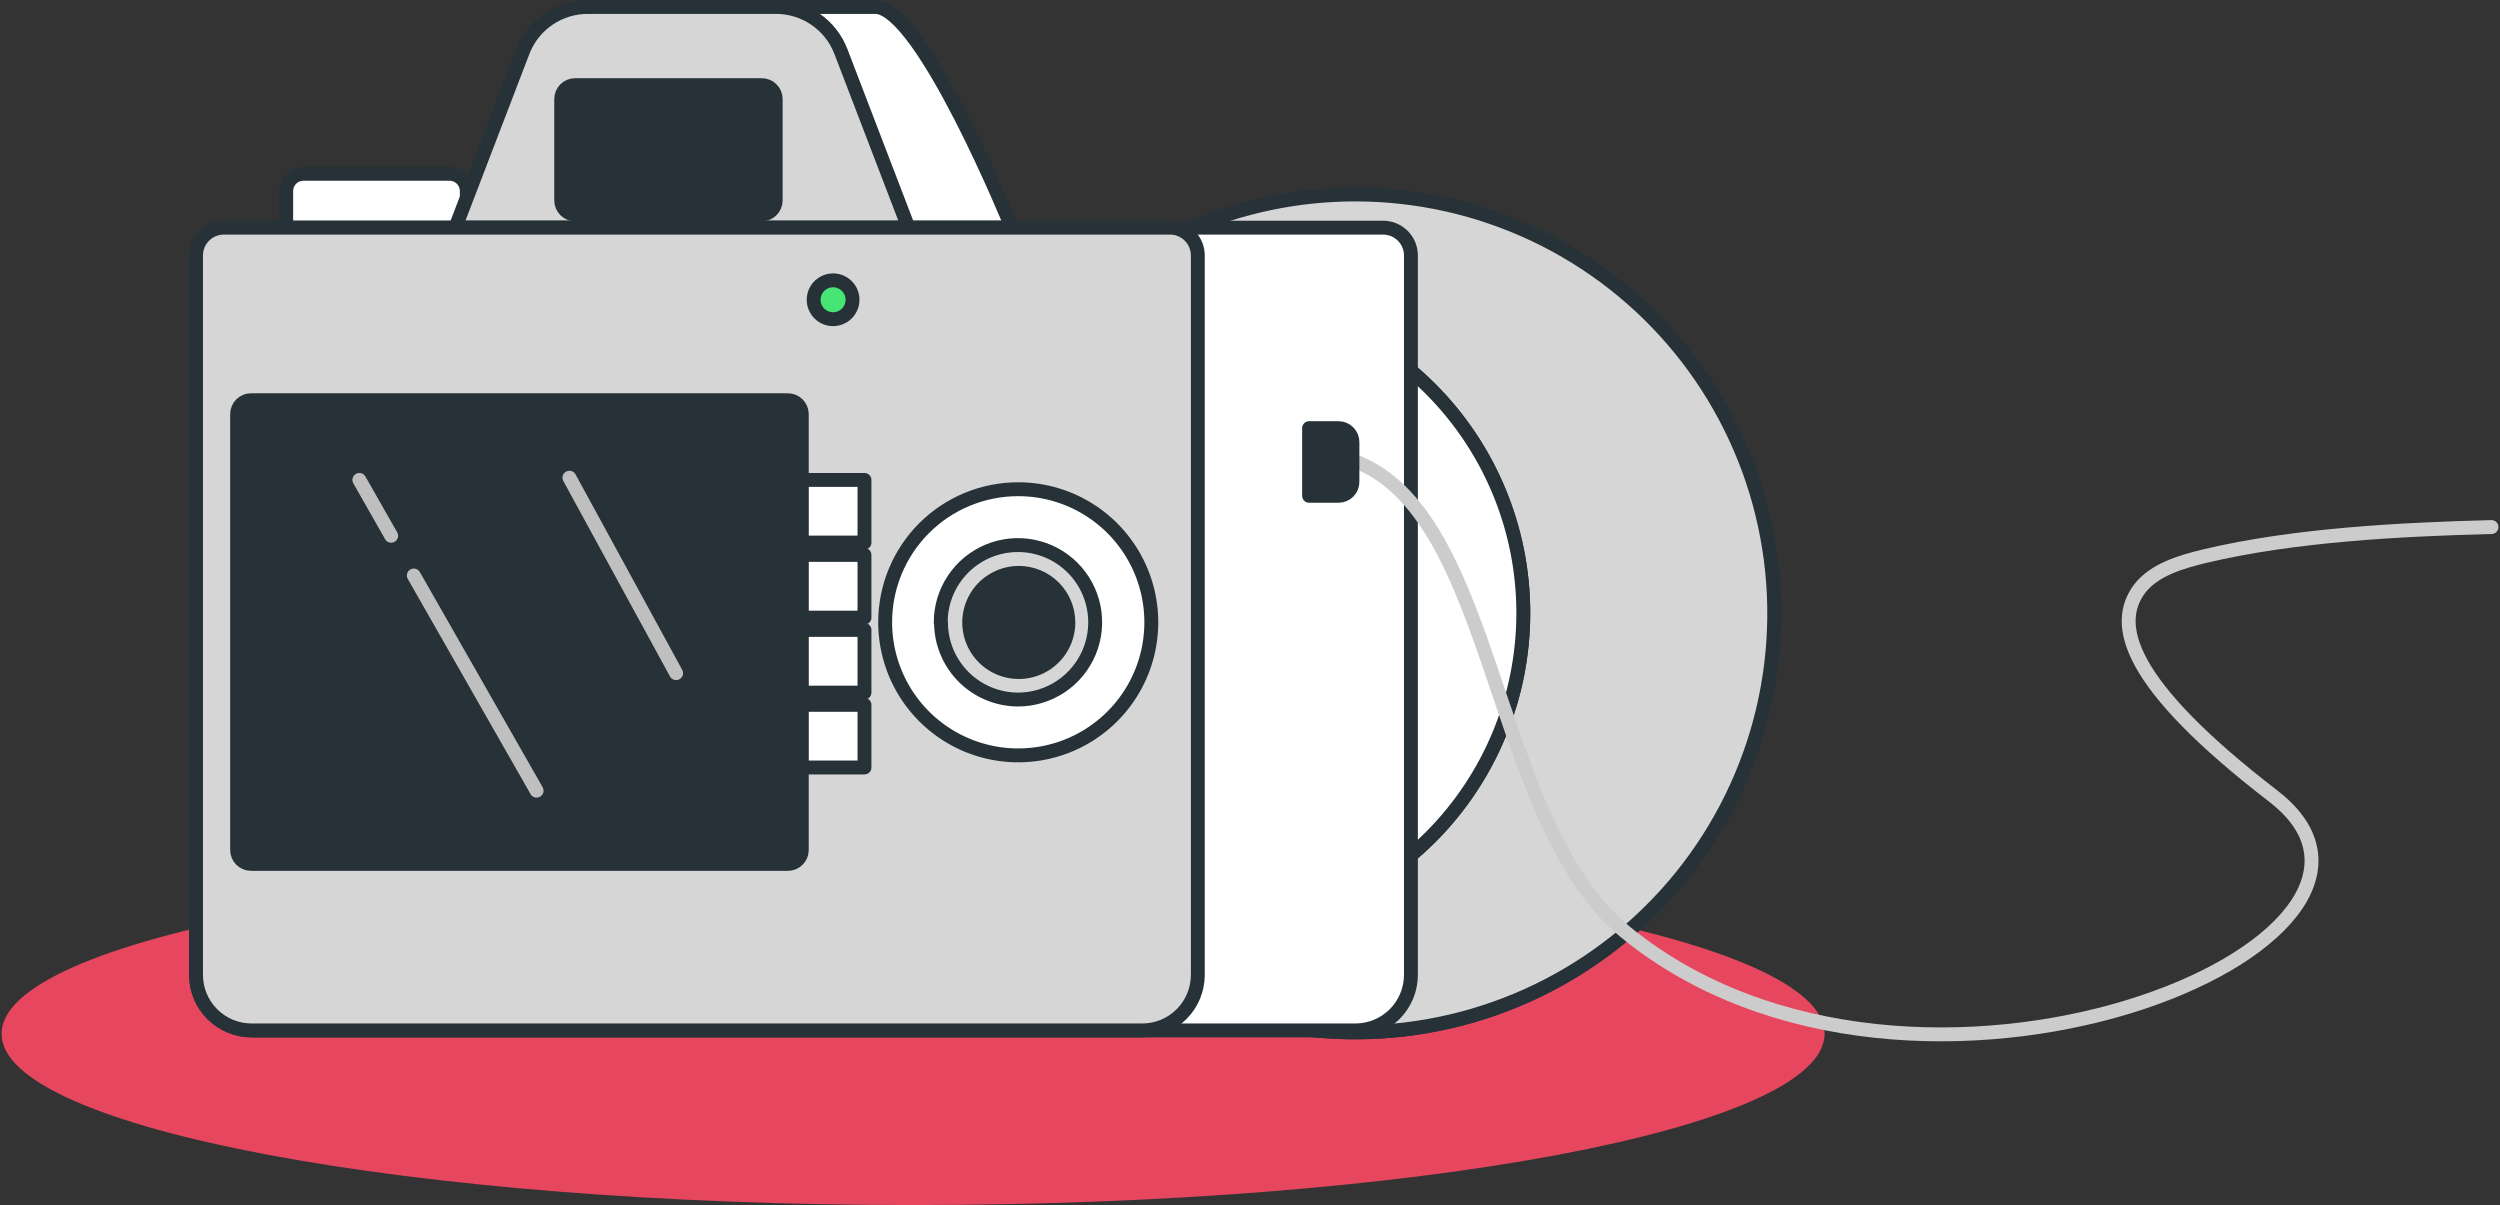 <svg width="278" height="134" viewBox="0 0 278 134" fill="none" xmlns="http://www.w3.org/2000/svg">
<rect x="0" y="0" width="278" height="134" fill="#333333" stroke="none"/>
<g clip-path="url(#clip0_1539_10478)">
<path d="M202.894 114.956C202.894 125.475 157.512 134.002 101.533 134.002C45.554 134.002 0.172 125.475 0.172 114.956C0.172 104.437 45.554 95.91 101.533 95.91C157.512 95.91 202.894 104.437 202.894 114.956Z" fill="#E6475E"/>
<path d="M150.638 21.625C144.258 21.633 137.949 22.953 132.101 25.502L120.903 30.445C113.18 33.294 106.516 38.441 101.809 45.194C97.102 51.947 94.578 59.981 94.578 68.212C94.578 76.444 97.102 84.477 101.809 91.23C106.516 97.983 113.18 103.131 120.903 105.979L132.101 110.922C138.452 113.689 145.34 115.005 152.263 114.773C159.187 114.542 165.971 112.77 172.123 109.586C178.275 106.401 183.64 101.885 187.826 96.366C192.012 90.847 194.915 84.463 196.323 77.681C197.731 70.898 197.609 63.887 195.965 57.157C194.321 50.428 191.197 44.15 186.821 38.78C182.445 33.41 176.926 29.084 170.666 26.117C164.407 23.149 157.565 21.614 150.638 21.625Z" fill="white" stroke="#263238" stroke-width="1.545" stroke-linecap="round" stroke-linejoin="round"/>
<path d="M150.638 21.625C144.258 21.633 137.949 22.953 132.101 25.502L120.903 30.445C113.18 33.294 106.516 38.441 101.809 45.194C97.102 51.947 94.578 59.981 94.578 68.212C94.578 76.444 97.102 84.477 101.809 91.23C106.516 97.983 113.18 103.131 120.903 105.979L132.101 110.922C138.452 113.689 145.34 115.005 152.263 114.773C159.187 114.542 165.971 112.77 172.123 109.586C178.275 106.401 183.64 101.885 187.826 96.366C192.012 90.847 194.915 84.463 196.323 77.681C197.731 70.898 197.609 63.887 195.965 57.157C194.321 50.428 191.197 44.15 186.821 38.78C182.445 33.41 176.926 29.084 170.666 26.117C164.407 23.149 157.565 21.614 150.638 21.625Z" fill="#D6D6D6" stroke="#263238" stroke-width="1.545" stroke-linecap="round" stroke-linejoin="round"/>
<path d="M134.128 32.902H87.788C78.435 32.902 69.466 36.618 62.852 43.231C56.239 49.845 52.523 58.814 52.523 68.167C52.523 77.52 56.239 86.49 62.852 93.103C69.466 99.716 78.435 103.432 87.788 103.432H134.128C143.481 103.432 152.451 99.716 159.064 93.103C165.678 86.49 169.393 77.52 169.393 68.167C169.393 58.814 165.678 49.845 159.064 43.231C152.451 36.618 143.481 32.902 134.128 32.902Z" fill="white" stroke="#263238" stroke-width="1.545" stroke-linecap="round" stroke-linejoin="round"/>
<path d="M134.128 32.902H87.788C78.435 32.902 69.466 36.618 62.852 43.231C56.239 49.845 52.523 58.814 52.523 68.167C52.523 77.52 56.239 86.49 62.852 93.103C69.466 99.716 78.435 103.432 87.788 103.432H134.128C143.481 103.432 152.451 99.716 159.064 93.103C165.678 86.49 169.393 77.52 169.393 68.167C169.393 58.814 165.678 49.845 159.064 43.231C152.451 36.618 143.481 32.902 134.128 32.902Z" fill="white" stroke="#263238" stroke-width="1.545" stroke-linecap="round" stroke-linejoin="round"/>
<path d="M121.256 32.902H110.305C114.94 32.902 119.529 33.815 123.812 35.589C128.094 37.363 131.985 39.963 135.262 43.24C138.54 46.518 141.14 50.409 142.914 54.691C144.687 58.973 145.6 63.563 145.6 68.198C145.6 72.833 144.687 77.423 142.914 81.705C141.14 85.987 138.54 89.878 135.262 93.156C131.985 96.433 128.094 99.033 123.812 100.807C119.529 102.581 114.94 103.494 110.305 103.494H121.256C130.609 103.494 139.579 99.778 146.192 93.165C152.806 86.552 156.521 77.582 156.521 68.229C156.521 58.876 152.806 49.906 146.192 43.293C139.579 36.679 130.609 32.964 121.256 32.964V32.902Z" fill="white" stroke="#263238" stroke-width="1.545" stroke-linecap="round" stroke-linejoin="round"/>
<path d="M97.328 0.774H65.4C63.821 0.764 62.277 1.239 60.976 2.134C59.675 3.028 58.68 4.3 58.124 5.778L50.633 25.318H112.512C112.512 25.318 102.534 0.774 97.328 0.774Z" fill="white" stroke="#263238" stroke-width="1.545" stroke-linecap="round" stroke-linejoin="round"/>
<path d="M51.906 25.336L31.826 25.336V21.243C31.826 20.735 32.027 20.247 32.387 19.888C32.746 19.529 33.233 19.327 33.741 19.327L49.991 19.327C50.499 19.327 50.986 19.529 51.345 19.888C51.705 20.247 51.906 20.735 51.906 21.243V25.336Z" fill="white" stroke="#263238" stroke-width="1.545" stroke-linecap="round" stroke-linejoin="round"/>
<path d="M86.253 0.774H65.4C63.821 0.764 62.277 1.239 60.976 2.134C59.675 3.028 58.68 4.3 58.124 5.778L50.633 25.318H101.02L93.528 5.778C92.972 4.3 91.977 3.028 90.676 2.134C89.376 1.239 87.832 0.764 86.253 0.774Z" fill="#D6D6D6" stroke="#263238" stroke-width="1.545" stroke-linecap="round" stroke-linejoin="round"/>
<path d="M24.886 25.316H153.804C154.624 25.316 155.409 25.642 155.989 26.221C156.568 26.801 156.894 27.586 156.894 28.406V108.404C156.894 110.043 156.243 111.614 155.084 112.773C153.925 113.932 152.354 114.583 150.715 114.583H27.976C26.337 114.583 24.765 113.932 23.607 112.773C22.448 111.614 21.797 110.043 21.797 108.404V28.406C21.797 27.586 22.122 26.801 22.702 26.221C23.281 25.642 24.067 25.316 24.886 25.316Z" fill="white" stroke="#263238" stroke-width="1.545" stroke-linecap="round" stroke-linejoin="round"/>
<path d="M24.886 25.316H130.109C130.928 25.316 131.714 25.642 132.294 26.221C132.873 26.801 133.198 27.586 133.198 28.406V108.404C133.198 110.043 132.547 111.614 131.389 112.773C130.23 113.932 128.658 114.583 127.02 114.583H27.976C26.337 114.583 24.765 113.932 23.607 112.773C22.448 111.614 21.797 110.043 21.797 108.404V28.406C21.797 27.586 22.122 26.801 22.702 26.221C23.281 25.642 24.067 25.316 24.886 25.316Z" fill="#D6D6D6" stroke="#263238" stroke-width="1.545" stroke-linecap="round" stroke-linejoin="round"/>
<path d="M87.613 44.504H27.912C27.059 44.504 26.367 45.196 26.367 46.049V94.52C26.367 95.373 27.059 96.065 27.912 96.065H87.613C88.466 96.065 89.158 95.373 89.158 94.52V46.049C89.158 45.196 88.466 44.504 87.613 44.504Z" fill="#263238" stroke="#263238" stroke-width="1.545" stroke-linecap="round" stroke-linejoin="round"/>
<path d="M63.32 53.121L75.183 74.855" stroke="#BFBFBF" stroke-width="1.545" stroke-linecap="round" stroke-linejoin="round"/>
<path d="M46.016 63.996L59.67 87.923" stroke="#BFBFBF" stroke-width="1.545" stroke-linecap="round" stroke-linejoin="round"/>
<path d="M39.961 53.367L43.498 59.577" stroke="#BFBFBF" stroke-width="1.545" stroke-linecap="round" stroke-linejoin="round"/>
<path d="M84.711 9.469H63.951C63.098 9.469 62.406 10.16 62.406 11.013V22.29C62.406 23.143 63.098 23.834 63.951 23.834H84.711C85.564 23.834 86.256 23.143 86.256 22.29V11.013C86.256 10.16 85.564 9.469 84.711 9.469Z" fill="#263238" stroke="#263238" stroke-width="1.545" stroke-linecap="round" stroke-linejoin="round"/>
<path d="M96.13 53.367H89.164V60.334H96.13V53.367Z" fill="white" stroke="#263238" stroke-width="1.545" stroke-linecap="round" stroke-linejoin="round"/>
<path d="M96.13 61.711H89.164V68.677H96.13V61.711Z" fill="white" stroke="#263238" stroke-width="1.545" stroke-linecap="round" stroke-linejoin="round"/>
<path d="M96.13 70.051H89.164V77.017H96.13V70.051Z" fill="white" stroke="#263238" stroke-width="1.545" stroke-linecap="round" stroke-linejoin="round"/>
<path d="M96.13 78.379H89.164V85.345H96.13V78.379Z" fill="white" stroke="#263238" stroke-width="1.545" stroke-linecap="round" stroke-linejoin="round"/>
<path d="M98.43 69.216C98.433 72.142 99.303 75.001 100.931 77.433C102.559 79.864 104.871 81.759 107.575 82.876C110.28 83.994 113.255 84.285 116.124 83.712C118.994 83.139 121.629 81.729 123.697 79.659C125.765 77.588 127.173 74.952 127.742 72.082C128.312 69.211 128.018 66.237 126.898 63.534C125.777 60.831 123.88 58.52 121.447 56.895C119.014 55.27 116.154 54.402 113.228 54.402C111.282 54.4 109.356 54.782 107.559 55.526C105.761 56.27 104.129 57.361 102.754 58.737C101.379 60.114 100.29 61.748 99.548 63.546C98.805 65.344 98.426 67.271 98.43 69.216ZM104.608 69.216C104.605 67.516 105.106 65.855 106.048 64.44C106.99 63.026 108.33 61.922 109.899 61.27C111.468 60.618 113.196 60.445 114.863 60.775C116.53 61.105 118.062 61.921 119.264 63.122C120.467 64.322 121.286 65.853 121.619 67.519C121.952 69.186 121.782 70.913 121.133 72.483C120.483 74.053 119.382 75.396 117.97 76.34C116.557 77.284 114.896 77.789 113.197 77.789C110.927 77.781 108.753 76.874 107.149 75.268C105.546 73.661 104.643 71.486 104.639 69.216H104.608Z" fill="white" stroke="#263238" stroke-width="1.545" stroke-linecap="round" stroke-linejoin="round"/>
<path d="M118.802 69.202C118.805 70.293 118.485 71.361 117.881 72.27C117.276 73.179 116.416 73.888 115.409 74.308C114.402 74.728 113.292 74.839 112.222 74.628C111.151 74.417 110.167 73.893 109.394 73.122C108.621 72.352 108.095 71.369 107.881 70.299C107.667 69.229 107.775 68.119 108.192 67.111C108.609 66.102 109.315 65.24 110.223 64.634C111.13 64.027 112.197 63.703 113.288 63.703C114.748 63.703 116.148 64.282 117.182 65.313C118.215 66.344 118.798 67.742 118.802 69.202Z" fill="#263238" stroke="#263238" stroke-width="1.545" stroke-linecap="round" stroke-linejoin="round"/>
<path d="M94.802 33.334C94.802 33.762 94.675 34.18 94.437 34.536C94.2 34.892 93.862 35.169 93.467 35.332C93.072 35.496 92.637 35.539 92.217 35.455C91.798 35.372 91.412 35.166 91.11 34.864C90.808 34.561 90.602 34.176 90.518 33.756C90.435 33.337 90.478 32.902 90.641 32.507C90.805 32.112 91.082 31.774 91.438 31.536C91.793 31.299 92.211 31.172 92.639 31.172C93.213 31.172 93.763 31.4 94.168 31.805C94.574 32.211 94.802 32.761 94.802 33.334Z" fill="#47E674" stroke="#263238" stroke-width="1.545" stroke-linecap="round" stroke-linejoin="round"/>
<path d="M148.336 50.637C166.609 54.081 165.034 90.798 180.774 103.665C212.949 129.925 273.609 104.577 252.786 88.527C236.506 76 234.961 69.42 237.927 65.466C239.564 63.334 242.561 62.469 245.264 61.82C255.088 59.488 266.889 58.87 277.053 58.607" stroke="#CCCCCC" stroke-width="1.545" stroke-linecap="round" stroke-linejoin="round"/>
<path d="M148.845 55.133H145.57V47.61H148.845C149.254 47.61 149.647 47.773 149.937 48.063C150.227 48.352 150.389 48.745 150.389 49.155V53.526C150.398 53.734 150.364 53.942 150.29 54.136C150.216 54.331 150.104 54.509 149.959 54.659C149.815 54.809 149.642 54.928 149.45 55.01C149.259 55.091 149.053 55.133 148.845 55.133Z" fill="#263238" stroke="#263238" stroke-width="1.545" stroke-linecap="round" stroke-linejoin="round"/>
</g>
<defs>
<clipPath id="clip0_1539_10478">
<rect width="277.654" height="134" fill="white" transform="translate(0.172)"/>
</clipPath>
</defs>
</svg>
